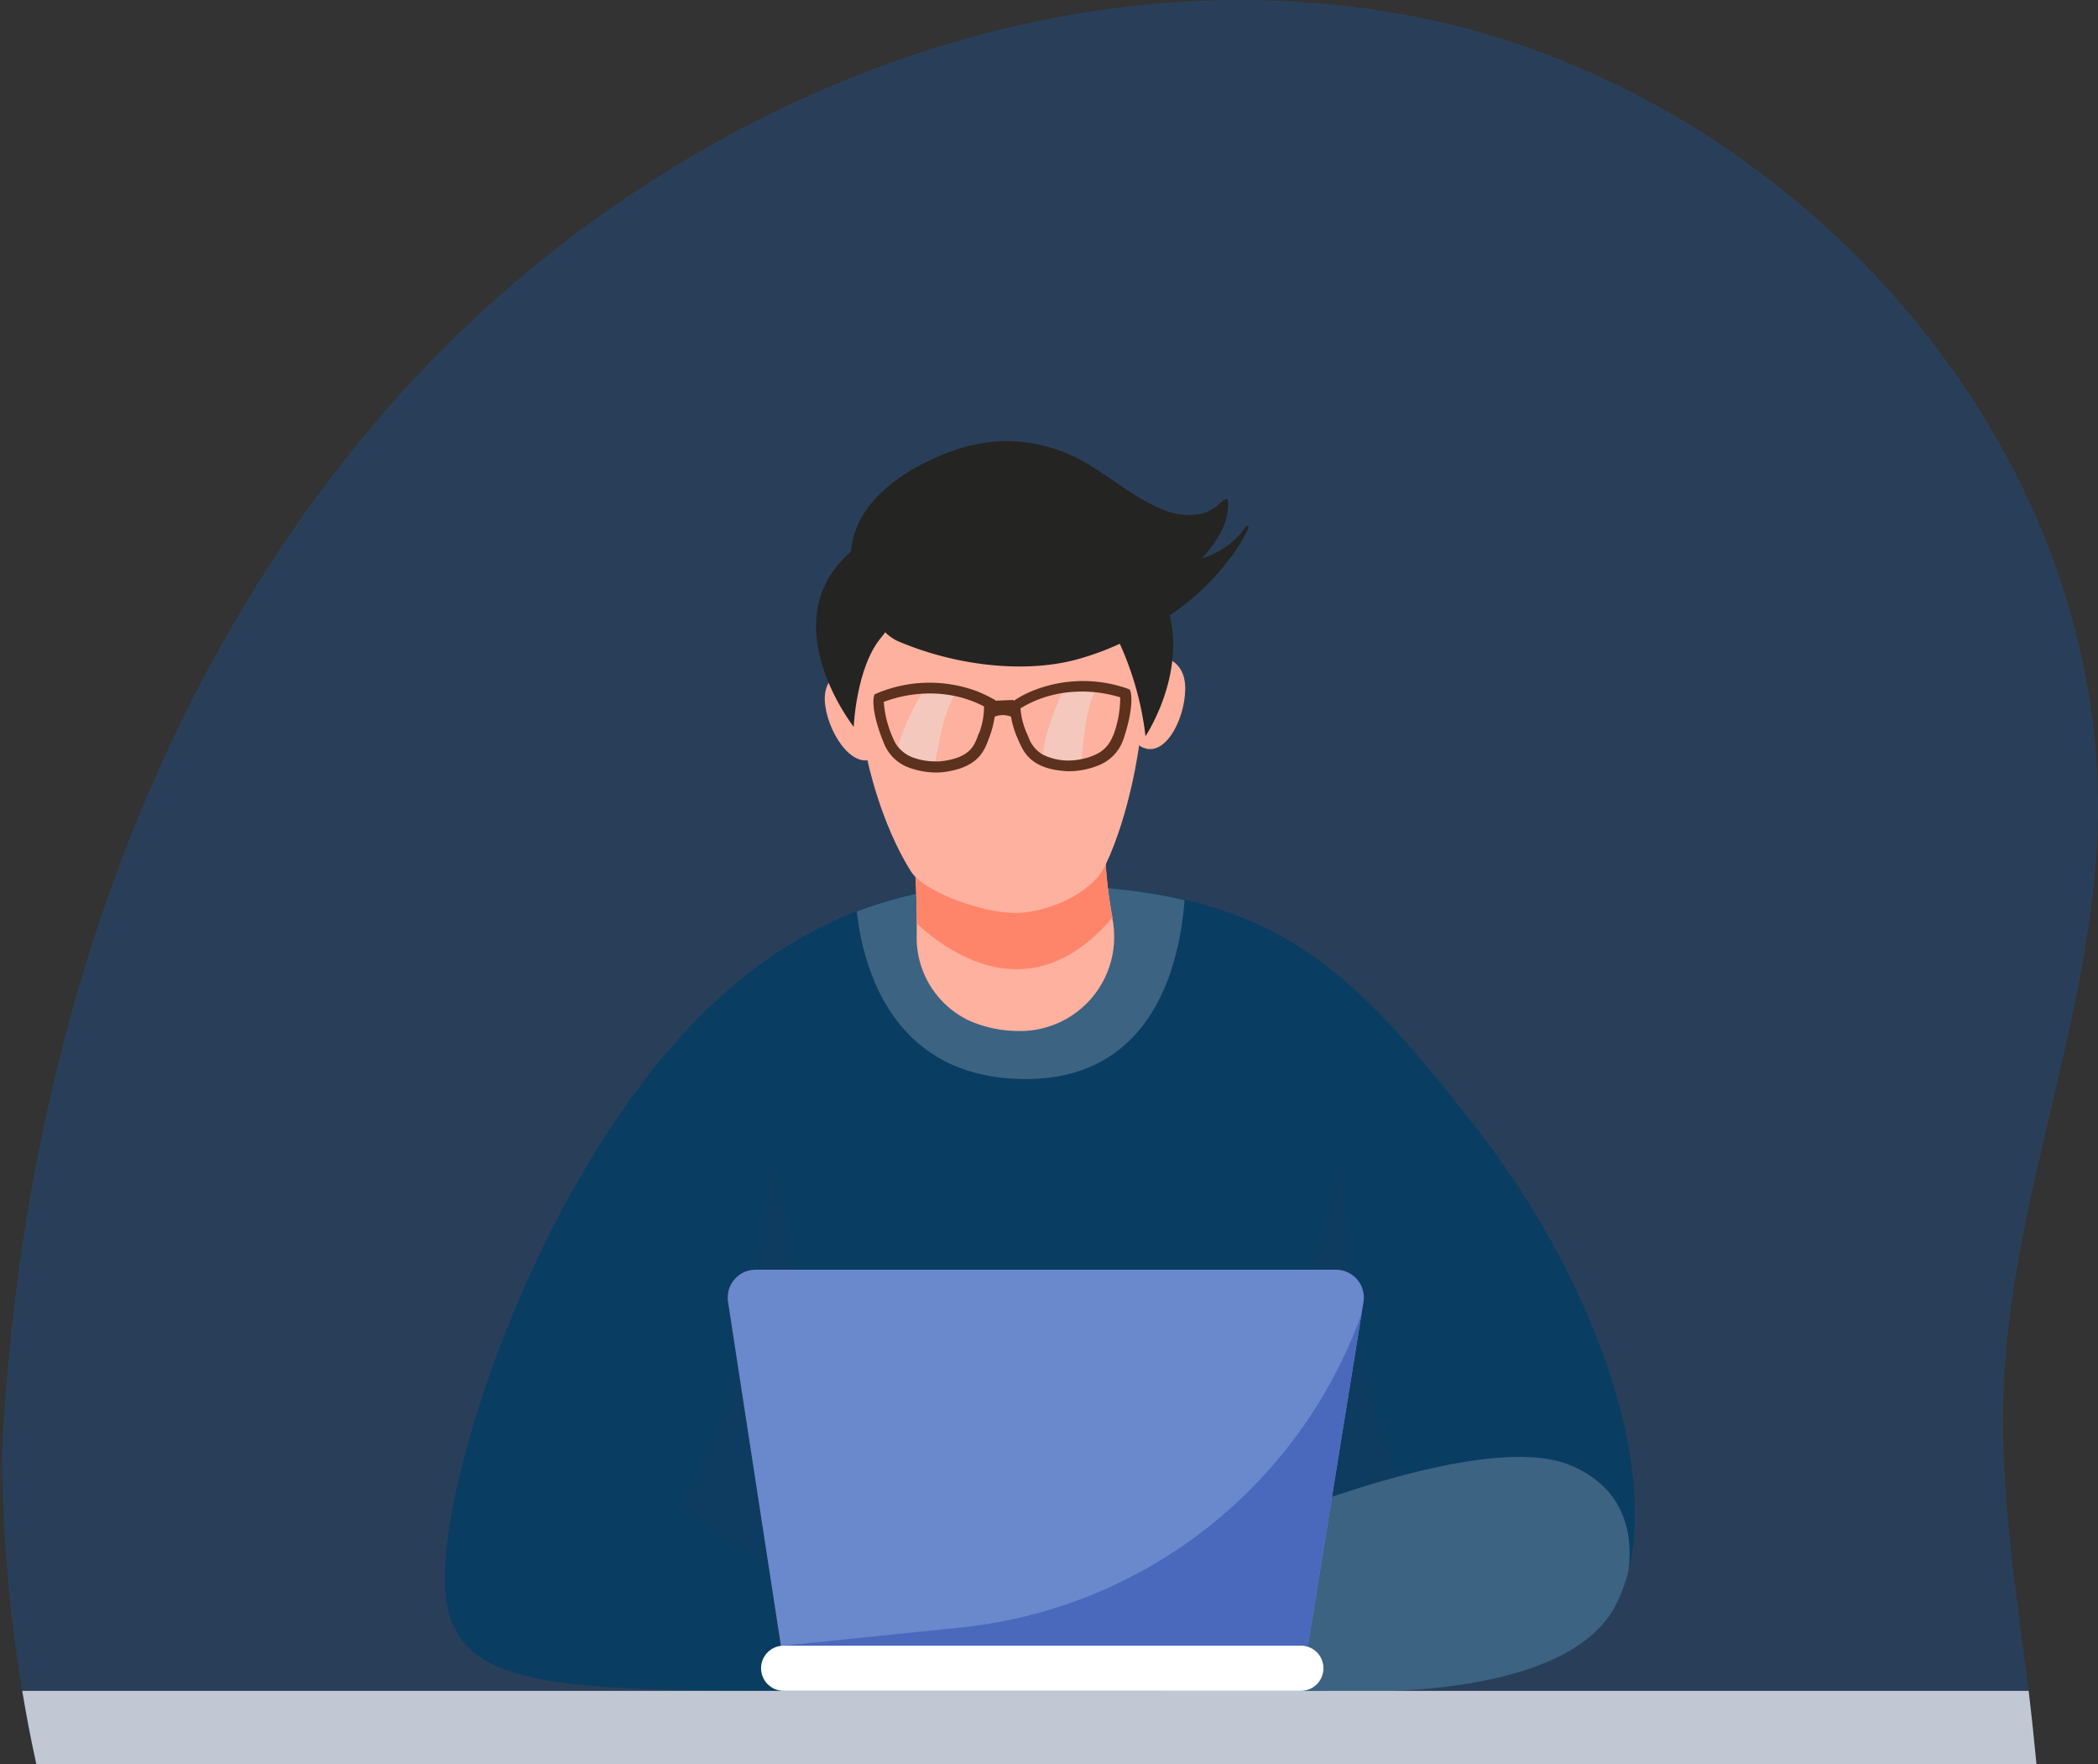 <svg xmlns="http://www.w3.org/2000/svg" viewBox="0 0 345.35 290.42"><rect x="0" y="0" width="345.35" height="290.42" fill="#333333" stroke="none"/><title>me_single2</title><g style="isolation:isolate"><g id="Layer_1" data-name="Layer 1"><path d="M2.16,260c.09-3.52.22-7,.42-10.58Z" transform="translate(-2.16 -12.11)" style="fill:#0076ff;fill-opacity:0.19"/><path d="M332,240.3c-.7,16.71,2,33.47,4.07,50.14.49,4,.94,8.07,1.29,12.09H8.15c-.89-4-1.66-8.06-2.33-12.09a235.7,235.7,0,0,1-3.24-41C5.87,188.61,24.9,127.5,64.28,81.26c41.63-48.94,108-78.5,170.45-66.47s115.4,70.63,112.68,134.87C346.09,180.28,333.29,209.63,332,240.3Z" transform="translate(-2.16 -12.11)" style="fill:#0076ff;fill-opacity:0.19"/><path d="M270.22,270.69v0a25.32,25.32,0,0,1-2.29,6c-9,16.43-47.92,13.73-47.92,13.73H131.16c-36.76,0-51.5-.91-55-12.39a16,16,0,0,1-.48-2c-2.5-13.34,9.92-56.75,32.86-86.52,11.74-15.22,23.87-23.24,34.68-27.43a69.78,69.78,0,0,1,25.85-4.52c11.27,0,20.37.84,28.1,2.64,20.72,4.86,31.57,16.58,47.84,37.37C264.88,223,274.66,252.86,270.22,270.69Z" transform="translate(-2.16 -12.11)" style="fill:#0a3d62"/><path d="M114,260.15C123.59,245,126.62,224,129.3,202.6L137.68,246h72.57l13.33-43.42c-.31,20.29,2.47,40.19,12.1,59.23C235.68,261.83,188.22,315.53,114,260.15Z" transform="translate(-2.16 -12.11)" style="fill:#1f395e;opacity:0.22;mix-blend-mode:multiply"/><path d="M270.22,270.69s0,0,0,0a25.32,25.32,0,0,1-2.29,6c-9,16.43-47.92,13.73-47.92,13.73H193.65L197,268.12s46.74-21.64,63.49-14.88C268.67,256.53,271.18,263.38,270.22,270.69Z" transform="translate(-2.16 -12.11)" style="fill:#3c6382"/><path d="M216.29,290.44H131.16a3.73,3.73,0,0,1-3.72-3.72h0a3.72,3.72,0,0,1,3.72-3.72h85.13a3.71,3.71,0,0,1,3.72,3.72h0A3.72,3.72,0,0,1,216.29,290.44Z" transform="translate(-2.16 -12.11)" style="fill:#fff"/><path d="M226.6,226.44l-.32,1.94h0L217.46,283H130.7L122,226.4a4.59,4.59,0,0,1,4.52-5.28h95.59A4.58,4.58,0,0,1,226.6,226.44Z" transform="translate(-2.16 -12.11)" style="fill:#6a89cc"/><path d="M226.28,228.39,217.46,283h-86.3L160.41,280A78.66,78.66,0,0,0,226.28,228.39Z" transform="translate(-2.16 -12.11)" style="fill:#4a69bd"/><path d="M197.15,160.27c-.79,10.44-5.1,29.46-26.13,29.46-22.16,0-26.85-18.74-27.82-27.58a69.78,69.78,0,0,1,25.85-4.52C180.32,157.63,189.42,158.47,197.15,160.27Z" transform="translate(-2.16 -12.11)" style="fill:#3c6382"/><path d="M170.67,181.82h-.58a20.39,20.39,0,0,1-8.37-1.69A15.11,15.11,0,0,1,153.06,166c0-.62,0-1.21,0-1.81,0-5-.29-9.1-.29-9.1v-2.23l31.26-1.4a72.43,72.43,0,0,0,1.24,11.71c0,.05,0,.09,0,.15A15.5,15.5,0,0,1,170.67,181.82Z" transform="translate(-2.16 -12.11)" style="fill:#feb19e"/><path d="M185.29,163.14c-13,15.29-26.4,6.36-32.21,1,0-5-.29-9.1-.29-9.1v-2.23l31.26-1.4A72.43,72.43,0,0,0,185.29,163.14Z" transform="translate(-2.16 -12.11)" style="fill:#ff856a"/><path d="M144.94,137.18s2.1,10.37,7.21,18.43c2.07,3.25,11.54,6.78,17.1,6.78,5,0,12.57-3,14.87-7.87,4.13-8.67,5.55-19.73,5.55-19.73l4.76-14.95-6.18-9.76-49.5,2.17Z" transform="translate(-2.16 -12.11)" style="fill:#feb19e"/><path d="M141.53,122.3s-4.25.82-3.52,6,5.16,11.34,8.75,8.07Z" transform="translate(-2.16 -12.11)" style="fill:#feb19e"/><path d="M193,120.16s4.31.2,4.26,5.38-3.64,12-7.63,9.25Z" transform="translate(-2.16 -12.11)" style="fill:#feb19e"/><path d="M337.38,302.53H8.15c-.89-4-1.66-8.06-2.33-12.09H336.09C336.58,294.47,337,298.51,337.38,302.53Z" transform="translate(-2.16 -12.11)" style="fill:#c1c8d3"/><path d="M159.6,126a28.35,28.35,0,0,0-5.38-.29,43.92,43.92,0,0,0-2.95,5.7,24.1,24.1,0,0,0-1.45,4.52A8.9,8.9,0,0,0,156,138C156.84,133.93,157.41,129.41,159.6,126Z" transform="translate(-2.16 -12.11)" style="fill:#eaeced;opacity:0.4"/><path d="M182.57,125.57a29.61,29.61,0,0,0-5.38.23,43.17,43.17,0,0,0-2.38,6,23.39,23.39,0,0,0-1,4.63,8.92,8.92,0,0,0,6.32,1.46C180.59,133.73,180.72,129.18,182.57,125.57Z" transform="translate(-2.16 -12.11)" style="fill:#eaeced;opacity:0.4"/><path d="M188.28,126.05l-.12-.42-.41-.17a22.15,22.15,0,0,0-16.22.62,17.27,17.27,0,0,0-2.53,1.41v-.16l-3,.12-.05-.13-.42-.22a22.1,22.1,0,0,0-2.75-1.28,22.37,22.37,0,0,0-16.3.43l-.4.19-.09.44c-.05.24-.43,2.51,1.7,7.65a7,7,0,0,0,4.28,4,12.92,12.92,0,0,0,5.2.71c6-.66,7-3.54,7.73-5.45,0-.1.08-.21.11-.31a15.68,15.68,0,0,0,.88-3.4,3.67,3.67,0,0,1,2.69,0,14.8,14.8,0,0,0,1.16,3.74c0,.09.09.19.13.3.82,1.86,2.06,4.66,8.07,4.94a13,13,0,0,0,5.14-1,7.07,7.07,0,0,0,4-4.24C188.86,128.54,188.34,126.29,188.28,126.05Zm-25,6.78-.12.32c-.64,1.76-1.37,3.75-6.24,4.29a7.91,7.91,0,0,1-.88,0,10.73,10.73,0,0,1-3.52-.61,5.72,5.72,0,0,1-2.54-1.78,4.62,4.62,0,0,1-.72-1.21,17.5,17.5,0,0,1-1.62-6.19,21.28,21.28,0,0,1,6.18-1.34h0a20.35,20.35,0,0,1,5.34.33h0a18.74,18.74,0,0,1,2.9.83,17.59,17.59,0,0,1,2.08.93A12.39,12.39,0,0,1,163.32,132.83Zm22.07.4a5.37,5.37,0,0,1-3.07,3.19,9.23,9.23,0,0,1-2.11.65,10.59,10.59,0,0,1-2.24.23,9.42,9.42,0,0,1-4.16-1,5.4,5.4,0,0,1-2.34-2.93c-.05-.11-.1-.21-.14-.32a12.42,12.42,0,0,1-1.15-4.34,18.41,18.41,0,0,1,2-1.06,18.93,18.93,0,0,1,4.78-1.44,21.4,21.4,0,0,1,5.35-.17,21,21,0,0,1,4.29.86A17.83,17.83,0,0,1,185.39,133.23Z" transform="translate(-2.16 -12.11)" style="fill:#5c311e"/><path d="M207.23,98.81A13.09,13.09,0,0,1,200,104c2.38-2.53,4.65-6,4.26-9.53a.26.26,0,0,0-.36-.21,6.6,6.6,0,0,0-1.28,1c-2.17,2-5.73,1.93-8.34,1-4.59-1.66-8.35-4.89-12.47-7.41A26.24,26.24,0,0,0,167,84.73a27.79,27.79,0,0,0-8.34,1.71c-6.56,2.42-14.37,7.1-16.11,14.47-.07.3-.2,1-.32,2-.27,2.25-.47,5.65.37,7.17.11.19.66,1,1.45,1.94a41.37,41.37,0,0,0,3.83,4.18,7.86,7.86,0,0,0,1.9,1.37c9.69,4.19,21.15,5.42,29.71,3.07a46.13,46.13,0,0,0,7-2.56,50.31,50.31,0,0,0,5.14-2.68c1.06-.62,2.09-1.29,3.1-2a40.67,40.67,0,0,0,10.49-10.2,26.3,26.3,0,0,0,2.46-4.16A.26.26,0,0,0,207.23,98.81Z" transform="translate(-2.16 -12.11)" style="fill:#242422"/><path d="M150.79,102.12s.62,10-3.54,14.88-4.56,14.76-4.56,14.76S127.43,112.3,144.78,101C144.78,101,148.25,99.58,150.79,102.12Z" transform="translate(-2.16 -12.11)" style="fill:#242422"/><path d="M182.16,110.39a51.12,51.12,0,0,1,8.56,22.9s9.94-14.8.46-27.29C191.18,106,180.77,101.6,182.16,110.39Z" transform="translate(-2.16 -12.11)" style="fill:#242422"/></g></g></svg>
